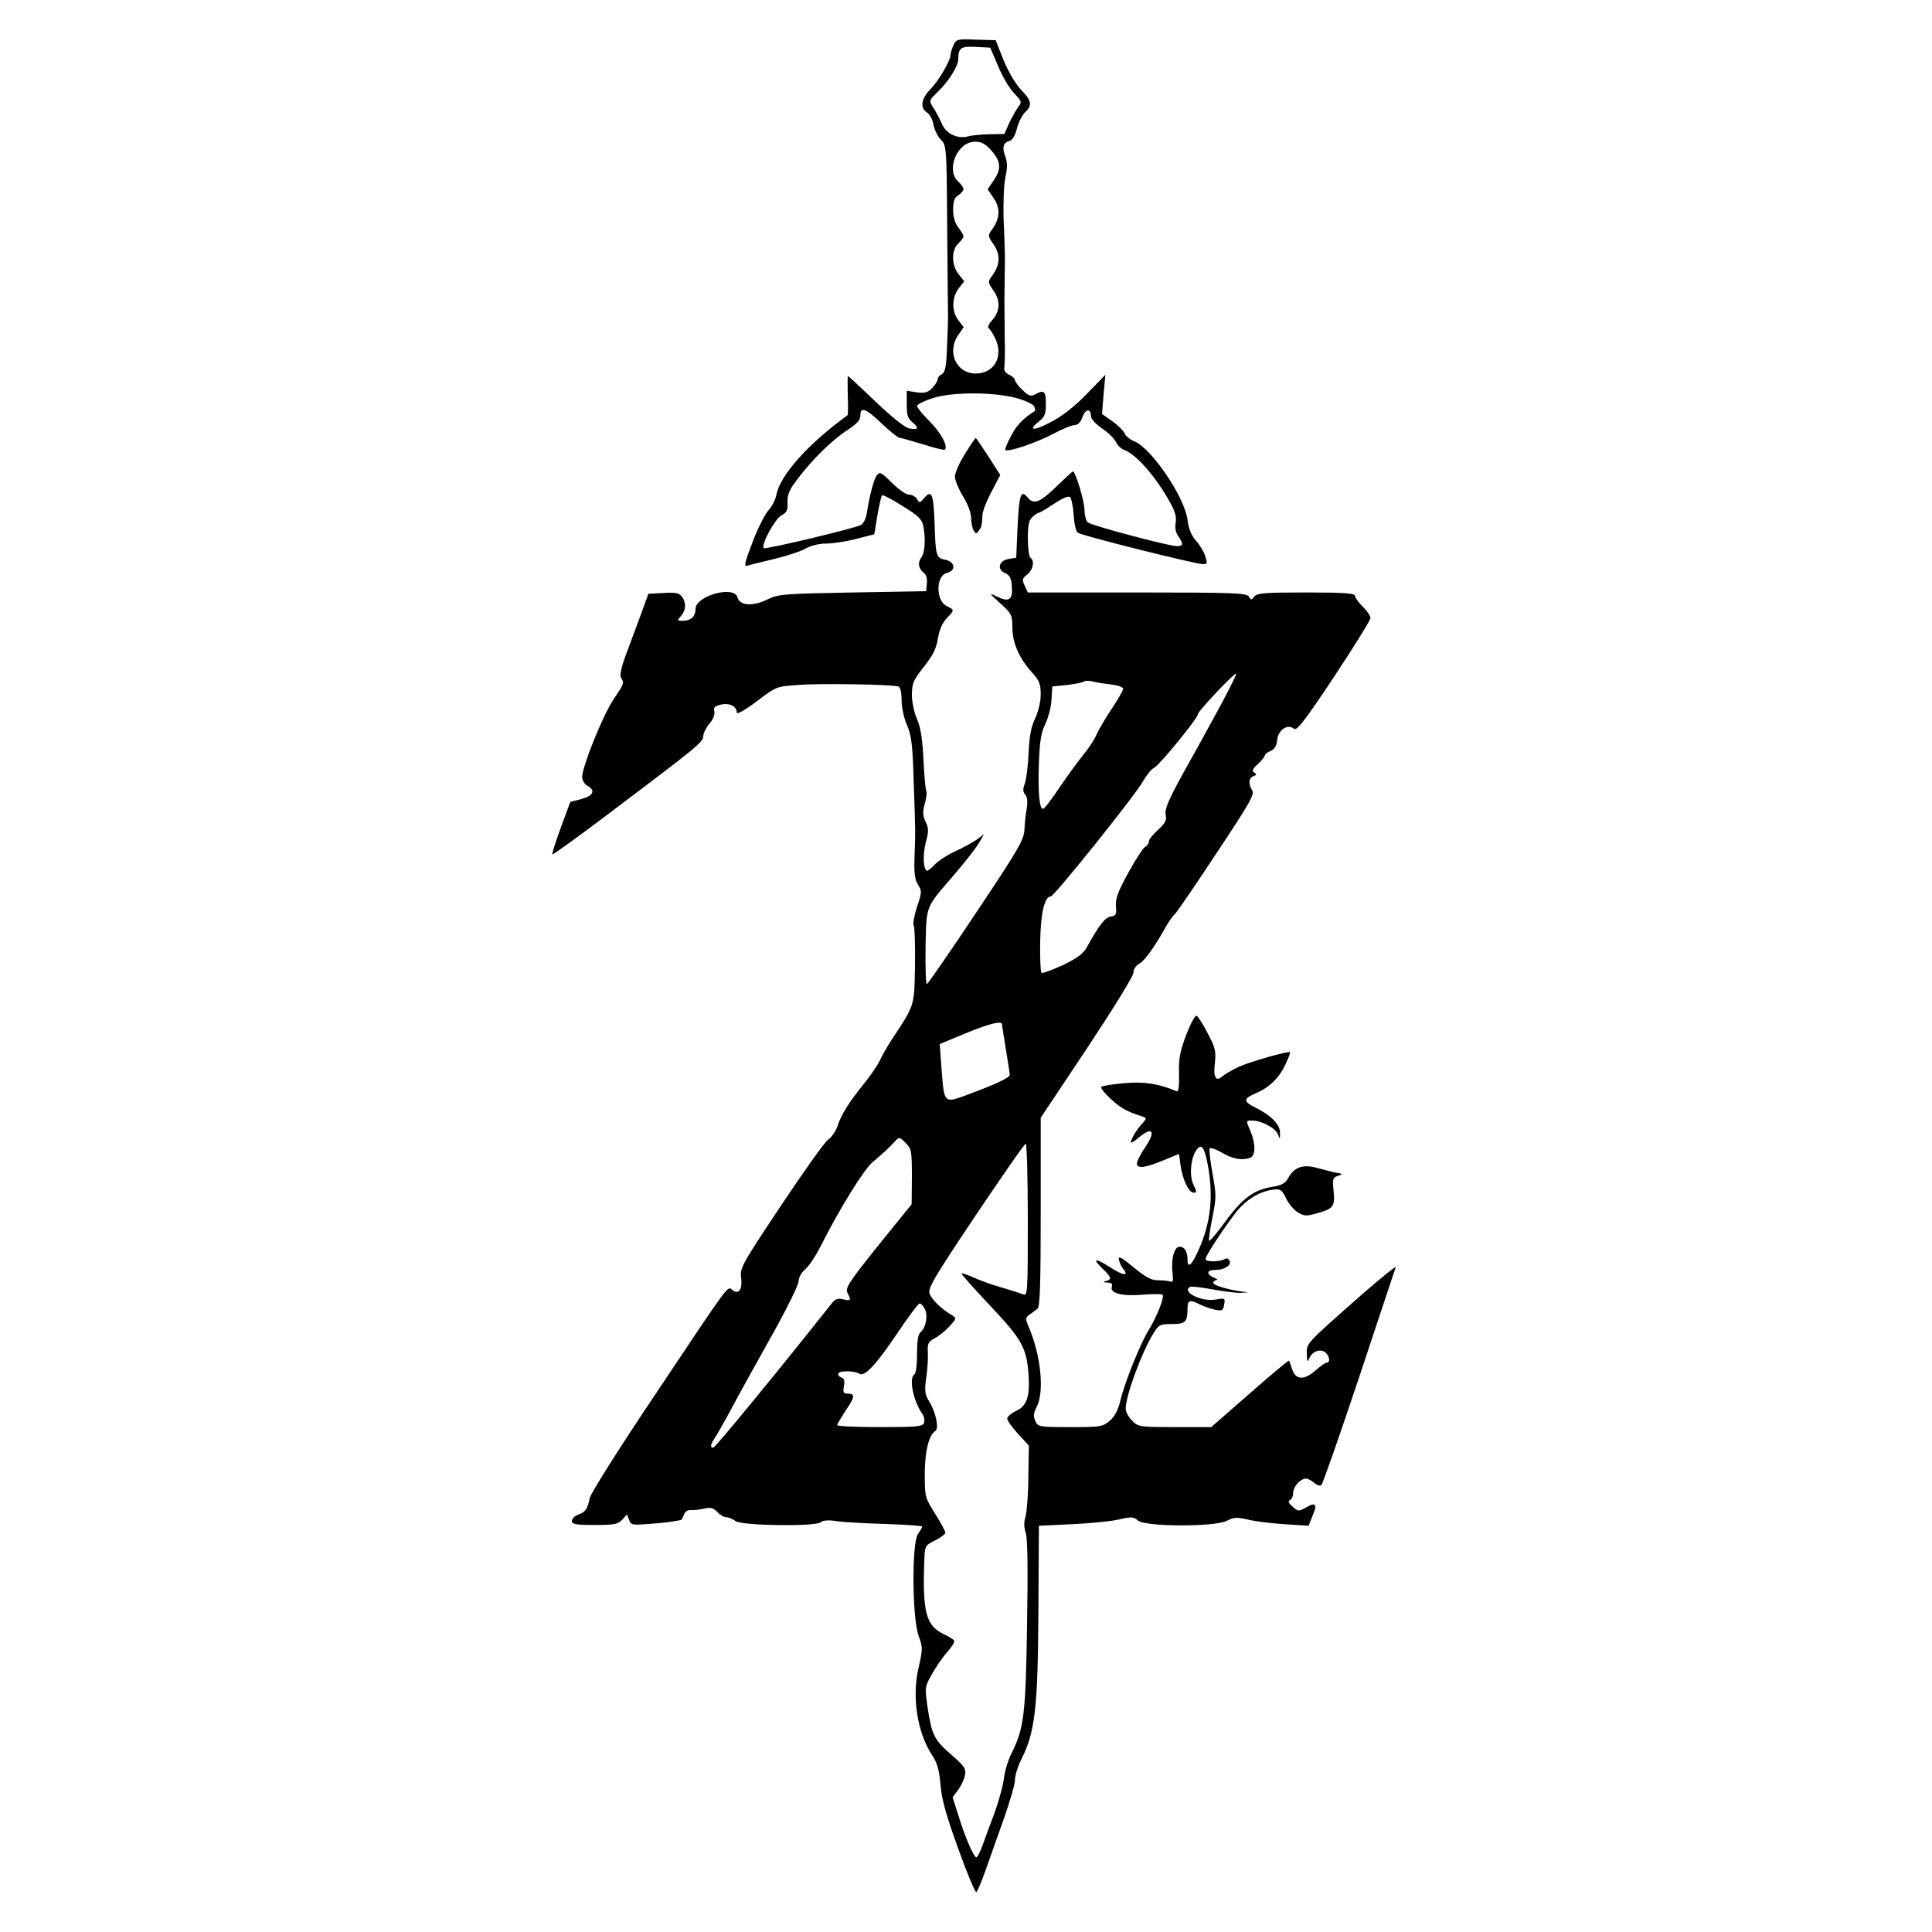 <?xml version="1.0" standalone="no"?>
<!DOCTYPE svg PUBLIC "-//W3C//DTD SVG 20010904//EN"
 "http://www.w3.org/TR/2001/REC-SVG-20010904/DTD/svg10.dtd">
<svg version="1.0" xmlns="http://www.w3.org/2000/svg"
 width="750pt" height="750pt" viewBox="0 0 750 750"
 preserveAspectRatio="xMidYMid meet">
<g transform="translate(0,750) scale(0.1,-0.1)"
fill="#000000" stroke="none">
<path d="M3701 7324 c-6 -14 -11 -30 -11 -37 0 -22 -45 -99 -77 -132 -37 -37
-43 -74 -14 -92 10 -6 22 -28 25 -48 4 -20 17 -46 29 -58 21 -21 22 -28 24
-337 1 -173 3 -319 3 -325 1 -5 0 -61 -3 -124 -3 -93 -7 -115 -20 -123 -10 -5
-17 -14 -17 -20 0 -7 -9 -22 -21 -34 -17 -18 -28 -21 -60 -17 l-39 6 0 -53 c0
-42 4 -55 23 -70 26 -22 22 -30 -14 -23 -16 3 -70 46 -130 104 -57 54 -105 99
-107 99 -2 0 -2 -34 -1 -75 2 -41 1 -76 -1 -77 -153 -111 -262 -233 -276 -309
-4 -19 -17 -45 -30 -59 -13 -14 -36 -59 -53 -100 -41 -105 -45 -121 -29 -116
7 3 54 14 103 26 50 12 105 30 123 41 20 11 52 19 80 19 26 0 78 8 116 18 l70
18 12 73 c7 40 15 75 18 78 3 3 39 -15 79 -41 61 -37 76 -52 81 -77 10 -52 7
-104 -8 -124 -15 -21 -10 -44 12 -60 8 -7 12 -23 10 -40 l-3 -30 -285 -5
c-272 -5 -287 -6 -333 -28 -55 -27 -106 -23 -114 9 -13 48 -163 6 -163 -45 0
-29 -18 -46 -49 -46 -23 0 -23 1 -8 18 20 22 22 52 4 76 -10 14 -25 17 -71 14
l-59 -3 -27 -75 c-15 -41 -41 -111 -58 -156 -20 -53 -27 -85 -21 -95 13 -21
13 -21 -30 -85 -41 -62 -121 -260 -121 -300 0 -13 9 -28 20 -34 33 -18 24 -39
-23 -52 l-43 -11 -37 -100 c-20 -55 -35 -102 -33 -104 2 -2 98 67 212 153 350
264 374 283 374 306 0 11 11 33 24 49 15 17 22 36 19 48 -4 15 2 20 27 26 33
7 60 -7 60 -31 0 -9 32 9 77 43 76 58 77 58 162 64 84 7 364 2 389 -6 7 -3 12
-23 12 -53 0 -28 9 -70 21 -97 17 -39 22 -74 26 -223 7 -195 7 -186 3 -294 -2
-59 2 -84 14 -103 15 -23 15 -29 -4 -85 -11 -34 -17 -66 -13 -73 4 -7 6 -77 5
-157 -3 -159 0 -149 -93 -290 -16 -25 -36 -60 -44 -78 -9 -18 -36 -58 -61 -89
-58 -71 -88 -119 -103 -165 -7 -20 -23 -43 -36 -52 -13 -8 -95 -124 -183 -256
-154 -231 -160 -242 -155 -281 6 -45 -10 -67 -35 -46 -18 15 -8 29 -298 -406
-136 -202 -250 -383 -254 -401 -10 -45 -17 -56 -46 -66 -13 -5 -24 -16 -24
-25 0 -12 16 -15 88 -15 77 0 91 3 108 21 l18 20 8 -21 c7 -20 13 -21 75 -16
58 4 92 8 125 15 4 0 9 10 13 21 4 12 14 19 28 18 12 -1 36 2 53 6 24 5 34 2
49 -14 10 -11 26 -20 35 -20 9 0 25 -7 36 -15 24 -18 313 -22 331 -4 7 7 29 9
60 4 26 -4 112 -9 191 -11 78 -3 142 -7 142 -10 0 -3 -7 -16 -17 -30 -24 -37
-22 -325 3 -394 17 -46 16 -52 0 -124 -27 -113 -5 -252 52 -339 21 -31 28 -58
33 -116 5 -58 22 -118 69 -248 34 -95 66 -171 70 -168 4 2 20 39 35 82 15 43
47 133 71 200 24 68 44 136 44 153 0 17 11 53 25 81 53 103 64 201 66 570 l2
336 126 6 c69 3 152 11 183 18 51 12 59 11 76 -4 27 -24 297 -25 344 -1 27 14
40 15 82 5 28 -7 93 -15 143 -18 l93 -6 15 38 c20 46 13 55 -25 33 -28 -16
-31 -16 -52 3 -16 14 -19 22 -11 25 7 3 13 16 13 28 0 25 28 56 50 56 7 0 21
-7 31 -16 10 -9 22 -13 28 -10 5 3 71 192 147 419 75 226 139 419 142 427 3 8
-52 -37 -124 -99 -228 -201 -222 -195 -221 -237 1 -31 2 -34 10 -16 12 27 43
37 62 22 17 -14 20 -40 5 -40 -5 0 -25 -14 -44 -31 -44 -38 -77 -36 -90 6 -6
17 -11 32 -12 33 -2 2 -70 -55 -152 -127 l-150 -131 -141 0 c-137 0 -143 1
-166 25 -14 13 -25 34 -25 47 0 50 62 218 107 291 22 35 26 37 72 37 53 0 61
8 61 61 0 32 9 35 48 15 15 -7 41 -17 58 -20 28 -6 32 -4 36 19 5 26 4 26 -34
20 -54 -9 -131 29 -99 49 4 3 43 -1 86 -9 42 -8 91 -14 108 -14 l32 2 -30 4
c-54 8 -105 24 -105 33 0 6 6 10 13 11 6 0 2 4 -10 9 -31 13 -29 30 3 30 36 0
64 17 58 35 -4 8 -11 12 -18 8 -18 -12 -76 -13 -76 -1 0 12 55 98 113 175 40
54 96 89 152 95 26 3 32 -2 47 -33 9 -20 29 -44 44 -54 25 -16 34 -17 73 -6
67 18 74 27 68 87 -5 47 -3 53 16 59 21 7 21 8 -3 12 -14 2 -47 11 -73 18 -57
17 -93 5 -116 -38 -10 -19 -25 -28 -55 -33 -83 -13 -124 -45 -205 -157 -24
-32 -45 -56 -47 -54 -3 3 3 42 12 88 16 79 16 90 1 173 -9 49 -14 93 -11 98 3
4 24 -3 48 -17 42 -25 79 -31 110 -19 20 8 21 53 1 101 -19 44 -19 43 5 43 36
0 90 -28 100 -52 9 -23 9 -22 9 4 1 32 -35 69 -97 99 -46 23 -46 34 3 55 51
21 91 60 114 110 12 25 21 48 19 49 -6 6 -151 -35 -198 -56 -24 -11 -52 -27
-62 -35 -27 -26 -39 -8 -32 49 5 46 2 60 -28 116 -18 36 -38 66 -43 68 -6 2
-24 -32 -40 -74 -24 -64 -30 -92 -28 -151 1 -52 -2 -72 -10 -68 -69 29 -125
38 -203 31 -46 -4 -86 -10 -89 -15 -3 -4 14 -25 38 -47 38 -35 61 -48 121 -67
18 -6 18 -7 -1 -29 -21 -22 -43 -60 -43 -72 0 -4 14 5 31 19 53 45 67 25 25
-37 -13 -19 -27 -44 -31 -56 -9 -29 23 -28 100 4 33 14 61 25 61 25 1 0 4 -20
7 -45 8 -55 32 -105 51 -105 12 0 12 5 -1 31 -17 34 -11 104 12 135 19 27 31
10 44 -60 22 -122 11 -223 -36 -328 -26 -59 -43 -74 -43 -39 0 32 -11 51 -31
51 -21 0 -34 -48 -27 -105 3 -27 1 -34 -10 -30 -7 3 -29 5 -47 5 -26 0 -48 12
-94 50 -46 38 -60 46 -58 31 2 -10 9 -26 16 -35 26 -31 2 -29 -49 4 -59 38
-72 36 -30 -5 35 -33 37 -42 13 -48 -13 -3 -11 -5 6 -6 16 -1 21 -5 17 -16 -9
-25 40 -38 120 -31 39 3 74 3 77 0 8 -9 -20 -81 -52 -134 -34 -55 -94 -203
-112 -278 -9 -37 -22 -62 -42 -78 -27 -23 -36 -24 -153 -24 -121 0 -125 1
-135 24 -8 18 -7 30 5 54 31 59 17 200 -31 312 -13 31 -13 35 4 47 10 7 24 17
31 23 9 8 12 96 12 376 l0 365 180 270 c102 154 180 280 180 293 0 13 9 28 23
35 21 12 59 65 102 142 11 20 27 43 37 52 9 9 82 116 163 239 125 188 146 224
136 240 -16 25 -14 48 5 55 12 4 13 8 3 14 -10 6 -7 14 14 33 15 14 27 29 27
33 0 5 10 13 23 18 15 7 23 20 25 43 4 39 41 63 65 43 11 -9 41 29 156 202 77
117 141 219 141 228 0 8 -13 28 -30 44 -16 16 -30 35 -30 42 0 10 -40 13 -189
13 -159 0 -191 -2 -202 -16 -11 -14 -13 -14 -21 0 -8 14 -59 16 -434 16 l-424
0 -12 26 c-11 23 -10 29 10 44 23 19 29 54 12 65 -5 3 -10 37 -10 74 0 53 4
72 18 84 10 10 22 17 26 17 4 0 30 16 59 35 33 22 55 31 61 25 5 -5 12 -37 14
-70 2 -33 9 -64 16 -68 13 -11 457 -122 486 -122 17 0 18 3 8 33 -6 17 -22 44
-36 59 -17 19 -28 45 -32 80 -12 89 -139 276 -205 304 -18 7 -36 22 -39 31 -4
10 -25 31 -47 47 l-41 29 6 76 7 76 -72 -74 c-45 -47 -96 -87 -137 -108 -68
-37 -95 -36 -49 1 23 18 27 29 27 69 0 49 -7 55 -42 36 -17 -9 -25 -6 -49 17
-16 15 -29 33 -29 38 0 6 -10 16 -22 21 -15 7 -22 17 -19 30 1 11 2 41 2 68
-1 26 -1 65 -1 87 0 22 -1 64 -1 93 0 28 1 72 1 97 2 73 1 108 -4 230 -2 64 1
136 7 163 8 35 8 56 0 78 -14 36 -9 55 16 62 11 3 22 21 29 49 6 24 21 53 32
63 28 26 25 44 -16 86 -21 22 -49 69 -68 115 l-31 78 -76 2 c-73 3 -77 2 -88
-22z m174 -81 c16 -40 44 -87 62 -105 29 -31 31 -34 16 -53 -8 -11 -24 -39
-35 -62 l-19 -43 -57 -1 c-31 -1 -68 -4 -82 -8 -42 -12 -87 9 -104 49 -8 19
-23 47 -33 62 -17 28 -17 28 17 61 42 40 80 101 80 127 0 44 10 51 68 48 l56
-3 31 -72z m-26 -328 c37 -42 39 -71 8 -116 l-23 -34 24 -35 c26 -39 24 -77
-6 -120 -18 -24 -18 -26 6 -60 26 -39 25 -77 -6 -120 -18 -24 -18 -26 6 -60
27 -40 24 -81 -9 -116 -11 -12 -16 -25 -11 -28 5 -3 17 -22 26 -41 33 -69 -5
-135 -76 -135 -77 0 -114 85 -67 151 l20 29 -20 26 c-27 34 -27 87 0 124 l22
28 -22 28 c-28 35 -28 94 -1 119 11 10 20 22 20 27 0 6 -9 21 -20 35 -13 17
-20 41 -20 69 0 33 5 47 20 56 11 7 20 18 20 24 0 6 -9 19 -20 29 -50 45 -4
155 65 155 25 0 40 -8 64 -35z m103 -962 c31 -9 60 -23 63 -31 3 -8 4 -16 3
-17 -49 -32 -69 -53 -92 -95 -15 -28 -26 -54 -23 -57 10 -9 120 28 186 63 35
19 73 34 83 34 12 0 23 11 30 30 11 33 33 36 33 5 0 -11 18 -31 43 -48 24 -16
48 -40 54 -53 6 -13 20 -26 30 -30 46 -14 126 -105 181 -206 19 -34 25 -56 21
-77 -4 -19 0 -38 10 -52 21 -31 20 -39 -6 -39 -31 0 -331 80 -345 92 -7 6 -13
28 -13 49 0 33 -35 149 -45 149 -2 0 -28 -24 -59 -54 -68 -67 -93 -77 -117
-47 -26 32 -33 11 -39 -119 l-5 -115 -30 -5 c-38 -7 -46 -40 -13 -55 18 -8 24
-19 26 -53 4 -51 -11 -61 -60 -37 -30 15 -29 13 15 -27 44 -40 47 -46 47 -93
0 -60 26 -119 74 -173 31 -34 36 -46 36 -88 0 -28 -9 -65 -21 -92 -16 -31 -23
-69 -26 -135 -2 -51 -9 -104 -15 -120 -8 -20 -7 -31 2 -42 8 -9 10 -28 6 -52
-4 -21 -8 -58 -9 -83 -2 -40 -22 -75 -187 -322 -102 -153 -188 -278 -192 -278
-4 0 -6 65 -5 144 4 164 -3 148 110 279 42 49 85 104 97 124 l20 35 -29 -22
c-17 -11 -54 -32 -84 -45 -29 -14 -64 -36 -77 -50 -13 -14 -27 -25 -30 -25
-16 0 -19 61 -6 110 12 44 11 56 -1 80 -11 23 -12 38 -3 70 6 22 9 44 6 49 -3
4 -8 59 -11 121 -4 81 -11 126 -25 158 -11 25 -20 66 -20 94 0 44 5 57 46 109
36 45 49 72 55 111 6 34 17 60 35 79 30 31 30 31 -2 47 -42 22 -41 117 2 128
36 9 32 43 -6 51 -36 7 -38 14 -42 143 -4 112 -11 130 -39 98 -18 -21 -20 -22
-29 -5 -6 9 -20 17 -32 17 -11 0 -41 21 -66 46 -41 41 -47 44 -58 29 -12 -16
-27 -72 -39 -147 -3 -21 -14 -42 -23 -46 -27 -14 -372 -96 -377 -90 -12 12 43
113 68 127 21 11 26 20 24 51 -1 30 7 49 41 93 55 73 134 151 194 189 35 23
48 38 48 55 0 36 21 28 84 -32 31 -30 63 -55 69 -55 7 0 47 -12 91 -25 43 -14
81 -23 84 -21 13 14 -15 66 -59 110 -27 27 -49 54 -49 60 0 6 28 20 63 31 75
24 239 24 329 -2z m795 -1175 c-31 -57 -94 -173 -142 -258 -68 -122 -84 -160
-80 -182 5 -21 0 -32 -29 -59 -20 -18 -36 -38 -36 -45 0 -7 -6 -17 -14 -21 -8
-4 -38 -50 -66 -101 -40 -73 -50 -100 -48 -130 3 -32 0 -37 -20 -40 -22 -3
-46 -34 -94 -121 -13 -23 -38 -42 -93 -68 -42 -19 -79 -33 -82 -29 -4 4 -6 58
-5 122 2 110 17 174 41 174 13 0 330 395 358 447 14 24 33 48 44 53 22 12 169
192 169 207 0 12 143 163 149 158 2 -2 -22 -50 -52 -107z m-434 65 c26 -3 47
-10 47 -17 0 -6 -20 -41 -44 -77 -25 -37 -51 -82 -59 -100 -8 -19 -30 -53 -49
-76 -19 -23 -61 -80 -93 -127 -31 -47 -61 -86 -66 -86 -14 0 -20 61 -16 175 3
86 8 120 25 155 12 25 23 68 24 95 l3 50 58 6 c32 4 61 10 65 13 4 4 18 4 32
1 14 -4 46 -9 73 -12z m-423 -1320 c0 -5 7 -48 15 -98 8 -49 15 -93 15 -97 0
-11 -52 -36 -152 -73 -106 -40 -102 -43 -113 96 l-7 96 99 41 c94 39 143 51
143 35z m-350 -591 l-1 -107 -65 -80 c-179 -221 -195 -244 -184 -264 15 -29
13 -32 -16 -25 -20 5 -31 2 -43 -13 -221 -279 -455 -563 -462 -563 -13 0 -11
12 4 35 8 11 31 52 52 90 52 97 84 155 187 339 48 87 88 169 88 182 0 13 11
34 25 46 15 12 40 50 57 83 77 153 172 306 206 334 37 31 61 53 88 82 14 16
17 15 40 -8 22 -22 24 -31 24 -131z m450 -168 c0 -278 -1 -296 -17 -289 -10 4
-45 15 -78 25 -33 9 -82 26 -109 38 -27 12 -51 21 -53 18 -2 -2 48 -58 111
-125 124 -131 142 -164 149 -271 5 -82 -7 -118 -48 -137 -19 -9 -35 -23 -35
-30 0 -7 19 -34 42 -59 l42 -46 -2 -121 c0 -67 -6 -137 -11 -155 -7 -22 -6
-42 1 -63 7 -20 9 -140 5 -357 -5 -349 -12 -402 -61 -500 -13 -26 -26 -69 -29
-97 -3 -27 -20 -88 -37 -135 -18 -47 -39 -104 -47 -127 -9 -24 -19 -43 -23
-43 -10 0 -46 84 -71 167 l-21 66 21 28 c12 16 24 42 27 57 5 26 -1 35 -55 82
-65 57 -74 74 -91 188 -10 72 -10 75 19 125 16 29 43 67 60 86 17 19 28 38 25
42 -3 5 -20 16 -40 25 -69 33 -83 85 -76 281 2 62 2 63 42 83 22 11 40 25 40
30 0 6 -18 39 -40 74 -39 62 -40 65 -40 153 0 89 16 153 41 168 15 10 2 72
-23 113 -18 29 -19 42 -13 90 5 31 8 76 7 99 -2 37 1 44 25 57 16 8 42 29 58
46 28 31 29 33 11 44 -41 24 -78 60 -87 83 -8 21 14 59 178 304 103 153 190
279 195 279 4 0 8 -133 8 -296z m-400 -345 c13 -24 5 -73 -16 -90 -10 -8 -14
-33 -14 -85 0 -40 -4 -76 -10 -79 -23 -14 -5 -104 32 -156 6 -9 8 -24 5 -33
-6 -14 -28 -16 -172 -16 -91 0 -165 3 -165 8 0 4 16 30 34 58 36 53 36 64 5
64 -15 0 -17 6 -13 29 4 21 2 30 -11 34 -9 4 -14 11 -10 16 6 11 64 10 81 -2
21 -12 64 34 145 154 44 66 84 119 89 119 5 0 14 -9 20 -21z"/>
<path d="M3746 5738 c-22 -35 -39 -74 -39 -88 0 -14 14 -48 31 -76 19 -31 32
-65 32 -85 0 -19 5 -41 10 -49 9 -13 11 -13 20 0 11 16 12 22 14 62 1 15 17
56 36 91 l33 63 -46 72 c-26 40 -48 72 -49 72 -2 0 -21 -28 -42 -62z"/>
</g>
</svg>
